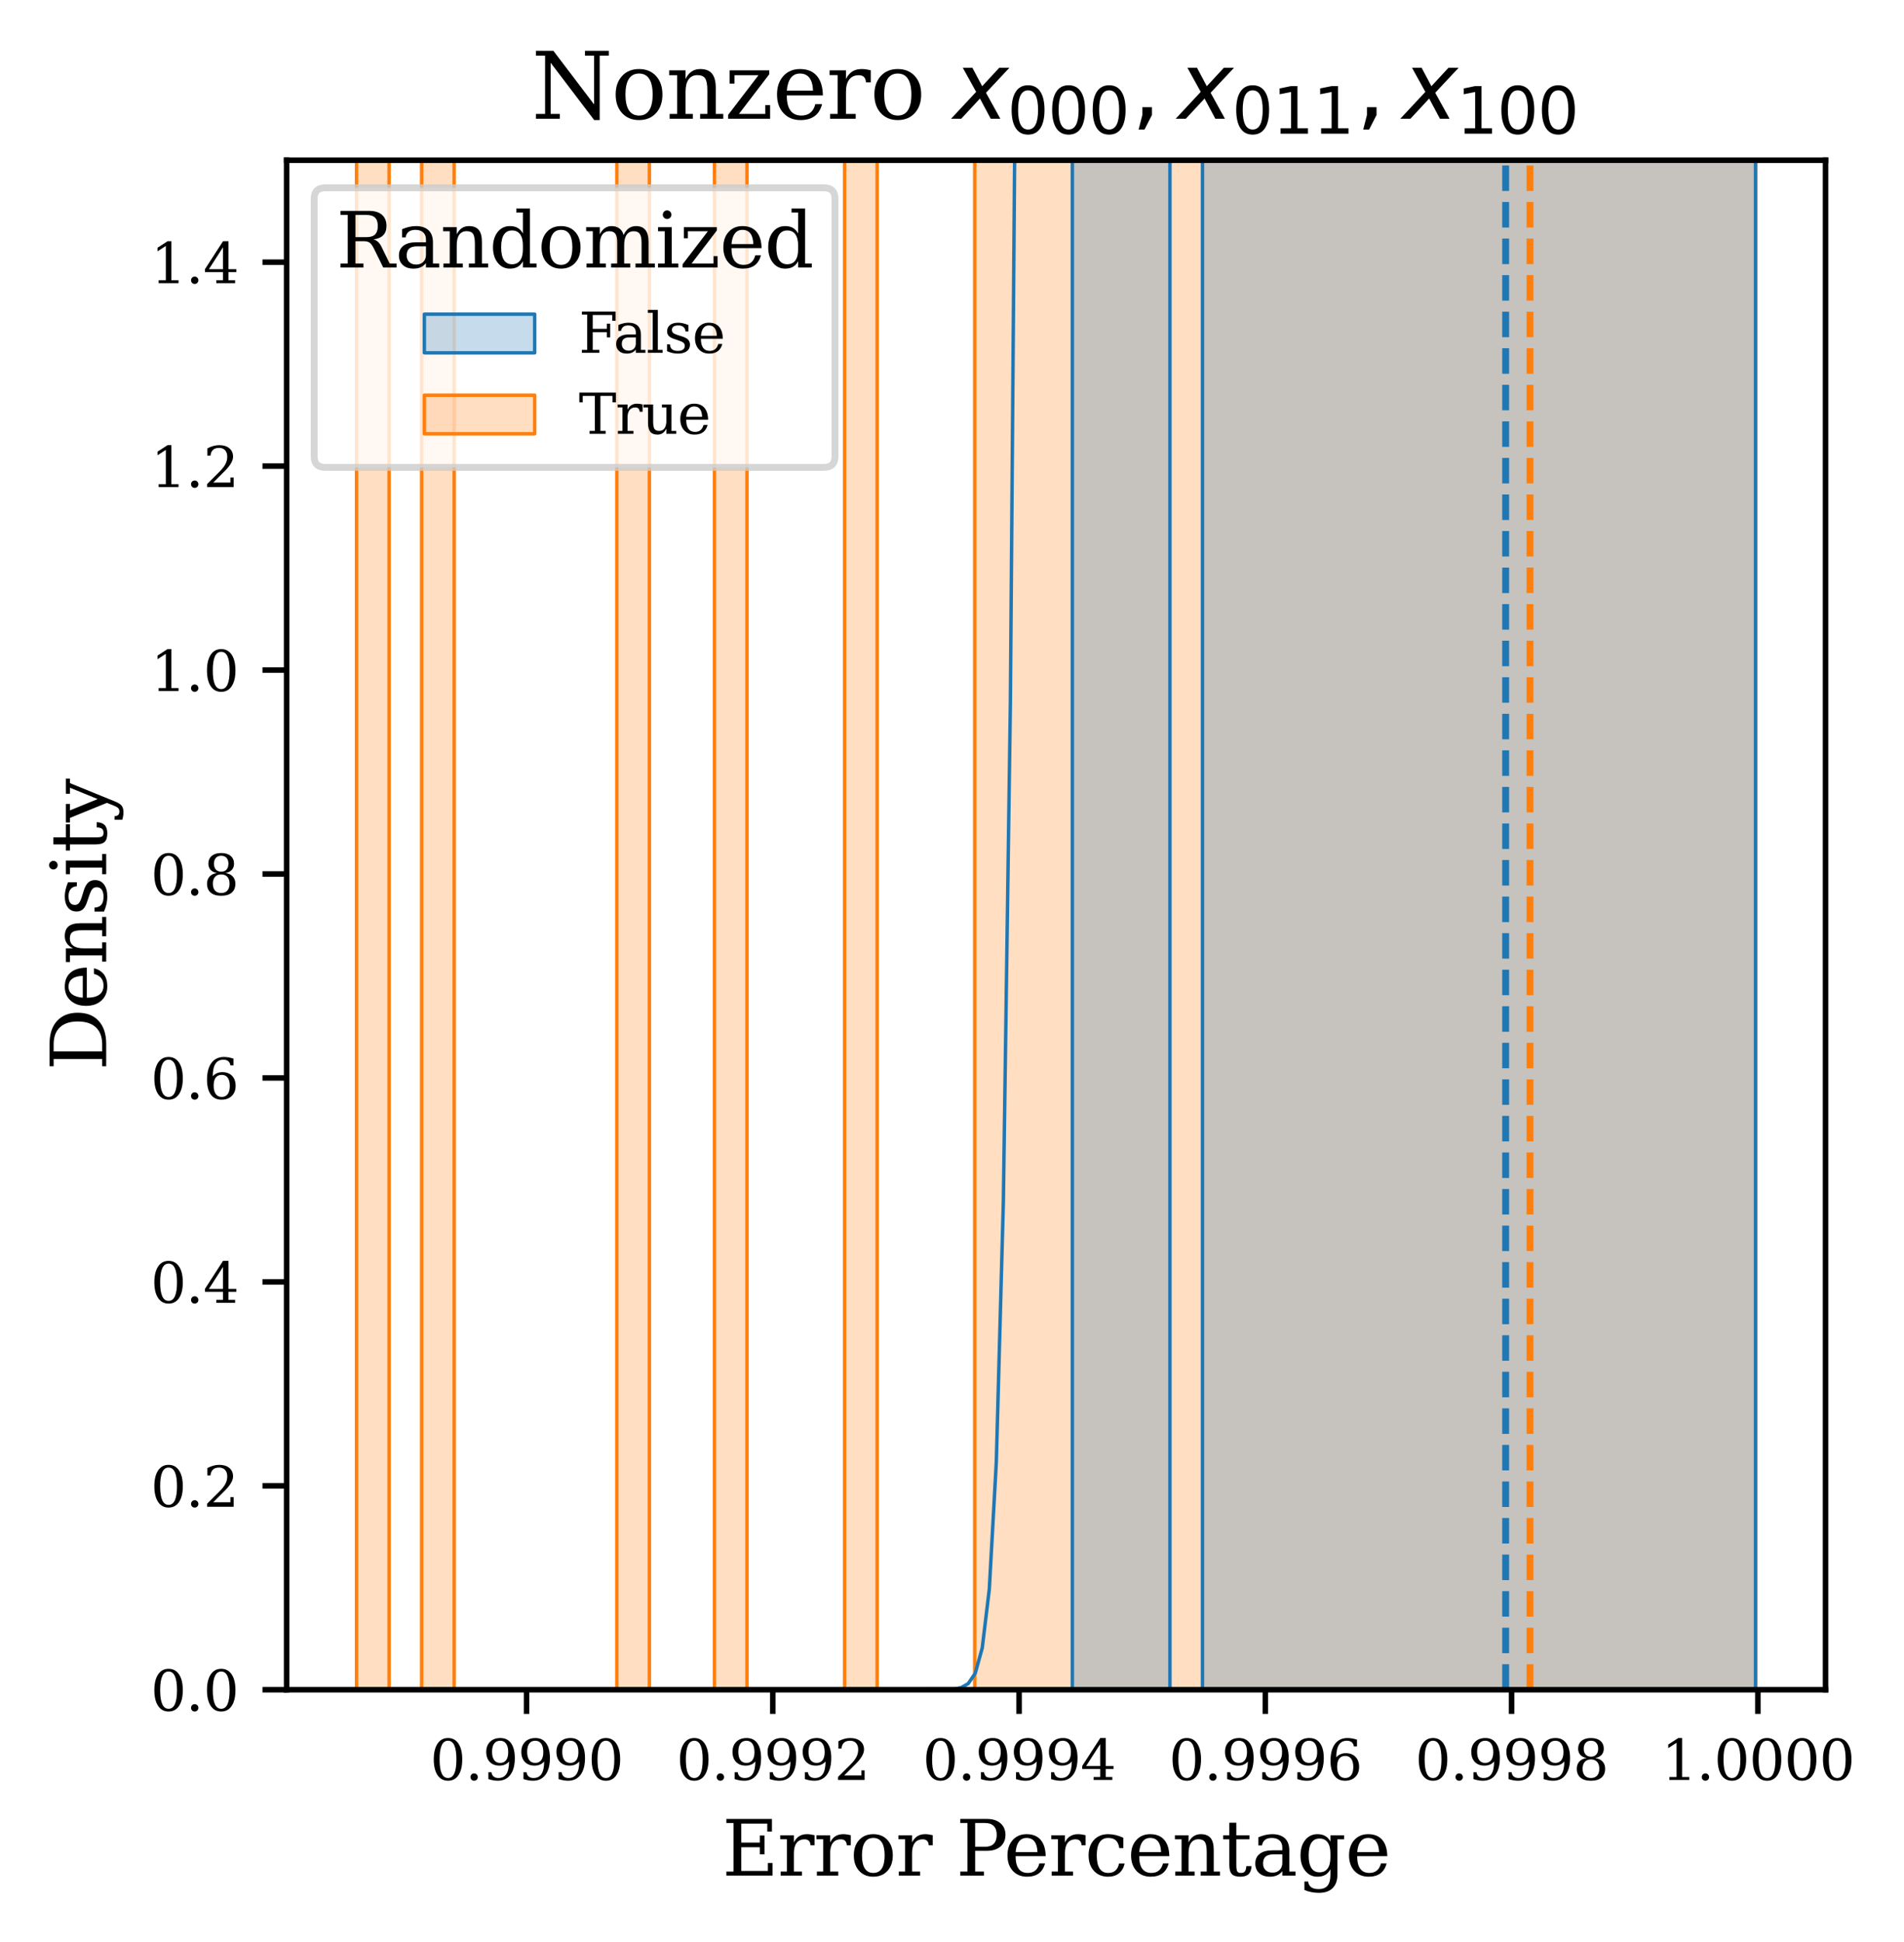 <?xml version="1.0" encoding="utf-8" standalone="no"?>
<!DOCTYPE svg PUBLIC "-//W3C//DTD SVG 1.1//EN"
  "http://www.w3.org/Graphics/SVG/1.1/DTD/svg11.dtd">
<svg xmlns:xlink="http://www.w3.org/1999/xlink" width="276.149pt" height="281.578pt" viewBox="0 0 276.149 281.578" xmlns="http://www.w3.org/2000/svg" version="1.1">
 <defs>
  <style type="text/css">*{stroke-linejoin: round; stroke-linecap: butt}</style>
 </defs>
 <g id="figure_1">
  <g id="patch_1">
   <path d="M 0 281.578 
L 276.149 281.578 
L 276.149 0 
L 0 0 
z
" style="fill: #ffffff"/>
  </g>
  <g id="axes_1">
   <g id="patch_2">
    <path d="M 41.568 244.99 
L 264.768 244.99 
L 264.768 23.23 
L 41.568 23.23 
z
" style="fill: #ffffff"/>
   </g>
   <g id="PolyCollection_1">
    <path d="M 51.714 -10682.762 
L 51.714 244.99 
L 56.433 244.99 
L 56.433 244.99 
L 61.152 244.99 
L 61.152 244.99 
L 65.87 244.99 
L 65.87 244.99 
L 70.589 244.99 
L 70.589 244.99 
L 75.308 244.99 
L 75.308 244.99 
L 80.027 244.99 
L 80.027 244.99 
L 84.746 244.99 
L 84.746 244.99 
L 89.464 244.99 
L 89.464 244.99 
L 94.183 244.99 
L 94.183 244.99 
L 98.902 244.99 
L 98.902 244.99 
L 103.621 244.99 
L 103.621 244.99 
L 108.34 244.99 
L 108.34 244.99 
L 113.059 244.99 
L 113.059 244.99 
L 117.777 244.99 
L 117.777 244.99 
L 122.496 244.99 
L 122.496 244.99 
L 127.215 244.99 
L 127.215 244.99 
L 131.934 244.99 
L 131.934 244.99 
L 136.653 244.99 
L 136.653 244.99 
L 141.371 244.99 
L 141.371 244.99 
L 146.09 244.99 
L 146.09 244.99 
L 150.809 244.99 
L 150.809 244.99 
L 155.528 244.99 
L 155.528 244.99 
L 160.247 244.99 
L 160.247 244.99 
L 164.965 244.99 
L 164.965 244.99 
L 169.684 244.99 
L 169.684 244.99 
L 174.403 244.99 
L 174.403 244.99 
L 179.122 244.99 
L 179.122 244.99 
L 183.841 244.99 
L 183.841 244.99 
L 188.56 244.99 
L 188.56 244.99 
L 193.278 244.99 
L 193.278 244.99 
L 197.997 244.99 
L 197.997 244.99 
L 202.716 244.99 
L 202.716 244.99 
L 207.435 244.99 
L 207.435 244.99 
L 212.154 244.99 
L 212.154 244.99 
L 216.872 244.99 
L 216.872 244.99 
L 221.591 244.99 
L 221.591 244.99 
L 226.31 244.99 
L 226.31 244.99 
L 231.029 244.99 
L 231.029 244.99 
L 235.748 244.99 
L 235.748 244.99 
L 240.467 244.99 
L 240.467 244.99 
L 245.185 244.99 
L 245.185 244.99 
L 249.904 244.99 
L 249.904 244.99 
L 254.623 244.99 
L 254.623 244.99 
L 254.623 -360370.835 
L 254.623 -360370.835 
L 254.623 -360370.835 
L 249.904 -360370.835 
L 249.904 -458720.605 
L 245.185 -458720.605 
L 245.185 -644492.394 
L 240.467 -644492.394 
L 240.467 -589853.632 
L 235.748 -589853.632 
L 235.748 -404081.844 
L 231.029 -404081.844 
L 231.029 -393154.092 
L 226.31 -393154.092 
L 226.31 -502431.614 
L 221.591 -502431.614 
L 221.591 -338515.33 
L 216.872 -338515.33 
L 216.872 -393154.092 
L 212.154 -393154.092 
L 212.154 -283876.569 
L 207.435 -283876.569 
L 207.435 -185526.799 
L 202.716 -185526.799 
L 202.716 -163671.294 
L 197.997 -163671.294 
L 197.997 -196454.551 
L 193.278 -196454.551 
L 193.278 -185526.799 
L 188.56 -185526.799 
L 188.56 -119960.285 
L 183.841 -119960.285 
L 183.841 -43466.019 
L 179.122 -43466.019 
L 179.122 -65321.524 
L 174.403 -65321.524 
L 174.403 -65321.524 
L 169.684 -65321.524 
L 169.684 -43466.019 
L 164.965 -43466.019 
L 164.965 -32538.267 
L 160.247 -32538.267 
L 160.247 -10682.762 
L 155.528 -10682.762 
L 155.528 -10682.762 
L 150.809 -10682.762 
L 150.809 -21610.515 
L 146.09 -21610.515 
L 146.09 -21610.515 
L 141.371 -21610.515 
L 141.371 244.99 
L 136.653 244.99 
L 136.653 244.99 
L 131.934 244.99 
L 131.934 244.99 
L 127.215 244.99 
L 127.215 -10682.762 
L 122.496 -10682.762 
L 122.496 244.99 
L 117.777 244.99 
L 117.777 244.99 
L 113.059 244.99 
L 113.059 244.99 
L 108.34 244.99 
L 108.34 -10682.762 
L 103.621 -10682.762 
L 103.621 244.99 
L 98.902 244.99 
L 98.902 244.99 
L 94.183 244.99 
L 94.183 -10682.762 
L 89.464 -10682.762 
L 89.464 244.99 
L 84.746 244.99 
L 84.746 244.99 
L 80.027 244.99 
L 80.027 244.99 
L 75.308 244.99 
L 75.308 244.99 
L 70.589 244.99 
L 70.589 244.99 
L 65.87 244.99 
L 65.87 -10682.762 
L 61.152 -10682.762 
L 61.152 244.99 
L 56.433 244.99 
L 56.433 -10682.762 
L 51.714 -10682.762 
z
" clip-path="url(#p6fecbccd32)" style="fill: #ff7f0e; fill-opacity: 0.25; stroke: #ff7f0e; stroke-width: 0.5"/>
   </g>
   <g id="PolyCollection_2">
    <path d="M 51.714 244.99 
L 51.714 244.99 
L 56.433 244.99 
L 56.433 244.99 
L 61.152 244.99 
L 61.152 244.99 
L 65.87 244.99 
L 65.87 244.99 
L 70.589 244.99 
L 70.589 244.99 
L 75.308 244.99 
L 75.308 244.99 
L 80.027 244.99 
L 80.027 244.99 
L 84.746 244.99 
L 84.746 244.99 
L 89.464 244.99 
L 89.464 244.99 
L 94.183 244.99 
L 94.183 244.99 
L 98.902 244.99 
L 98.902 244.99 
L 103.621 244.99 
L 103.621 244.99 
L 108.34 244.99 
L 108.34 244.99 
L 113.059 244.99 
L 113.059 244.99 
L 117.777 244.99 
L 117.777 244.99 
L 122.496 244.99 
L 122.496 244.99 
L 127.215 244.99 
L 127.215 244.99 
L 131.934 244.99 
L 131.934 244.99 
L 136.653 244.99 
L 136.653 244.99 
L 141.371 244.99 
L 141.371 244.99 
L 146.09 244.99 
L 146.09 244.99 
L 150.809 244.99 
L 150.809 244.99 
L 155.528 244.99 
L 155.528 244.99 
L 160.247 244.99 
L 160.247 244.99 
L 164.965 244.99 
L 164.965 244.99 
L 169.684 244.99 
L 169.684 244.99 
L 174.403 244.99 
L 174.403 244.99 
L 179.122 244.99 
L 179.122 244.99 
L 183.841 244.99 
L 183.841 244.99 
L 188.56 244.99 
L 188.56 244.99 
L 193.278 244.99 
L 193.278 244.99 
L 197.997 244.99 
L 197.997 244.99 
L 202.716 244.99 
L 202.716 244.99 
L 207.435 244.99 
L 207.435 244.99 
L 212.154 244.99 
L 212.154 244.99 
L 216.872 244.99 
L 216.872 244.99 
L 221.591 244.99 
L 221.591 244.99 
L 226.31 244.99 
L 226.31 244.99 
L 231.029 244.99 
L 231.029 244.99 
L 235.748 244.99 
L 235.748 244.99 
L 240.467 244.99 
L 240.467 244.99 
L 245.185 244.99 
L 245.185 244.99 
L 249.904 244.99 
L 249.904 244.99 
L 254.623 244.99 
L 254.623 244.99 
L 254.623 -10682.762 
L 254.623 -10682.762 
L 254.623 -10682.762 
L 249.904 -10682.762 
L 249.904 -32538.267 
L 245.185 -32538.267 
L 245.185 -141815.789 
L 240.467 -141815.789 
L 240.467 -305732.073 
L 235.748 -305732.073 
L 235.748 -578925.88 
L 231.029 -578925.88 
L 231.029 -688203.403 
L 226.31 -688203.403 
L 226.31 -841191.934 
L 221.591 -841191.934 
L 221.591 -710058.907 
L 216.872 -710058.907 
L 216.872 -622636.889 
L 212.154 -622636.889 
L 212.154 -567998.128 
L 207.435 -567998.128 
L 207.435 -338515.33 
L 202.716 -338515.33 
L 202.716 -272948.817 
L 197.997 -272948.817 
L 197.997 -152743.542 
L 193.278 -152743.542 
L 193.278 -76249.276 
L 188.56 -76249.276 
L 188.56 -87177.028 
L 183.841 -87177.028 
L 183.841 -87177.028 
L 179.122 -87177.028 
L 179.122 -43466.019 
L 174.403 -43466.019 
L 174.403 244.99 
L 169.684 244.99 
L 169.684 -10682.762 
L 164.965 -10682.762 
L 164.965 -10682.762 
L 160.247 -10682.762 
L 160.247 -10682.762 
L 155.528 -10682.762 
L 155.528 244.99 
L 150.809 244.99 
L 150.809 244.99 
L 146.09 244.99 
L 146.09 244.99 
L 141.371 244.99 
L 141.371 244.99 
L 136.653 244.99 
L 136.653 244.99 
L 131.934 244.99 
L 131.934 244.99 
L 127.215 244.99 
L 127.215 244.99 
L 122.496 244.99 
L 122.496 244.99 
L 117.777 244.99 
L 117.777 244.99 
L 113.059 244.99 
L 113.059 244.99 
L 108.34 244.99 
L 108.34 244.99 
L 103.621 244.99 
L 103.621 244.99 
L 98.902 244.99 
L 98.902 244.99 
L 94.183 244.99 
L 94.183 244.99 
L 89.464 244.99 
L 89.464 244.99 
L 84.746 244.99 
L 84.746 244.99 
L 80.027 244.99 
L 80.027 244.99 
L 75.308 244.99 
L 75.308 244.99 
L 70.589 244.99 
L 70.589 244.99 
L 65.87 244.99 
L 65.87 244.99 
L 61.152 244.99 
L 61.152 244.99 
L 56.433 244.99 
L 56.433 244.99 
L 51.714 244.99 
z
" clip-path="url(#p6fecbccd32)" style="fill: #1f77b4; fill-opacity: 0.25; stroke: #1f77b4; stroke-width: 0.5"/>
   </g>
   <g id="matplotlib.axis_1">
    <g id="xtick_1">
     <g id="line2d_1">
      <defs>
       <path id="m050815c179" d="M 0 0 
L 0 3.5 
" style="stroke: #000000; stroke-width: 0.8"/>
      </defs>
      <g>
       <use xlink:href="#m050815c179" x="76.369" y="244.99" style="stroke: #000000; stroke-width: 0.8"/>
      </g>
     </g>
     <g id="text_1">
      <!-- 0.9990 -->
      <g transform="translate(62.373 258.069) scale(0.08 -0.08)">
       <defs>
        <path id="DejaVuSerif-30" d="M 2034 219 
Q 2513 219 2750 744 
Q 2988 1269 2988 2328 
Q 2988 3391 2750 3916 
Q 2513 4441 2034 4441 
Q 1556 4441 1318 3916 
Q 1081 3391 1081 2328 
Q 1081 1269 1318 744 
Q 1556 219 2034 219 
z
M 2034 -91 
Q 1275 -91 848 546 
Q 422 1184 422 2328 
Q 422 3475 848 4112 
Q 1275 4750 2034 4750 
Q 2797 4750 3222 4112 
Q 3647 3475 3647 2328 
Q 3647 1184 3222 546 
Q 2797 -91 2034 -91 
z
" transform="scale(0.016)"/>
        <path id="DejaVuSerif-2e" d="M 603 325 
Q 603 500 722 622 
Q 841 744 1019 744 
Q 1191 744 1312 622 
Q 1434 500 1434 325 
Q 1434 153 1312 31 
Q 1191 -91 1019 -91 
Q 841 -91 722 29 
Q 603 150 603 325 
z
" transform="scale(0.016)"/>
        <path id="DejaVuSerif-39" d="M 2994 2091 
Q 2784 1856 2512 1740 
Q 2241 1625 1900 1625 
Q 1206 1625 804 2044 
Q 403 2463 403 3188 
Q 403 3897 839 4323 
Q 1275 4750 2003 4750 
Q 2794 4750 3217 4161 
Q 3641 3572 3641 2478 
Q 3641 1253 3137 581 
Q 2634 -91 1722 -91 
Q 1475 -91 1203 -44 
Q 931 3 647 97 
L 647 872 
L 997 872 
Q 1038 556 1241 387 
Q 1444 219 1784 219 
Q 2391 219 2687 676 
Q 2984 1134 2994 2091 
z
M 1978 4441 
Q 1534 4441 1298 4117 
Q 1063 3794 1063 3188 
Q 1063 2581 1298 2256 
Q 1534 1931 1978 1931 
Q 2422 1931 2658 2245 
Q 2894 2559 2894 3150 
Q 2894 3772 2656 4106 
Q 2419 4441 1978 4441 
z
" transform="scale(0.016)"/>
       </defs>
       <use xlink:href="#DejaVuSerif-30"/>
       <use xlink:href="#DejaVuSerif-2e" x="63.623"/>
       <use xlink:href="#DejaVuSerif-39" x="95.41"/>
       <use xlink:href="#DejaVuSerif-39" x="159.033"/>
       <use xlink:href="#DejaVuSerif-39" x="222.656"/>
       <use xlink:href="#DejaVuSerif-30" x="286.279"/>
      </g>
     </g>
    </g>
    <g id="xtick_2">
     <g id="line2d_2">
      <g>
       <use xlink:href="#m050815c179" x="112.086" y="244.99" style="stroke: #000000; stroke-width: 0.8"/>
      </g>
     </g>
     <g id="text_2">
      <!-- 0.9992 -->
      <g transform="translate(98.09 258.069) scale(0.08 -0.08)">
       <defs>
        <path id="DejaVuSerif-32" d="M 819 3553 
L 469 3553 
L 469 4384 
Q 803 4563 1142 4656 
Q 1481 4750 1806 4750 
Q 2534 4750 2956 4397 
Q 3378 4044 3378 3438 
Q 3378 2753 2422 1800 
Q 2347 1728 2309 1691 
L 1131 513 
L 3078 513 
L 3078 1088 
L 3444 1088 
L 3444 0 
L 434 0 
L 434 341 
L 1850 1753 
Q 2319 2222 2519 2614 
Q 2719 3006 2719 3438 
Q 2719 3909 2473 4175 
Q 2228 4441 1797 4441 
Q 1350 4441 1106 4219 
Q 863 3997 819 3553 
z
" transform="scale(0.016)"/>
       </defs>
       <use xlink:href="#DejaVuSerif-30"/>
       <use xlink:href="#DejaVuSerif-2e" x="63.623"/>
       <use xlink:href="#DejaVuSerif-39" x="95.41"/>
       <use xlink:href="#DejaVuSerif-39" x="159.033"/>
       <use xlink:href="#DejaVuSerif-39" x="222.656"/>
       <use xlink:href="#DejaVuSerif-32" x="286.279"/>
      </g>
     </g>
    </g>
    <g id="xtick_3">
     <g id="line2d_3">
      <g>
       <use xlink:href="#m050815c179" x="147.803" y="244.99" style="stroke: #000000; stroke-width: 0.8"/>
      </g>
     </g>
     <g id="text_3">
      <!-- 0.9994 -->
      <g transform="translate(133.806 258.069) scale(0.08 -0.08)">
       <defs>
        <path id="DejaVuSerif-34" d="M 2234 1581 
L 2234 4063 
L 641 1581 
L 2234 1581 
z
M 3609 0 
L 1484 0 
L 1484 331 
L 2234 331 
L 2234 1247 
L 197 1247 
L 197 1588 
L 2241 4750 
L 2859 4750 
L 2859 1581 
L 3750 1581 
L 3750 1247 
L 2859 1247 
L 2859 331 
L 3609 331 
L 3609 0 
z
" transform="scale(0.016)"/>
       </defs>
       <use xlink:href="#DejaVuSerif-30"/>
       <use xlink:href="#DejaVuSerif-2e" x="63.623"/>
       <use xlink:href="#DejaVuSerif-39" x="95.41"/>
       <use xlink:href="#DejaVuSerif-39" x="159.033"/>
       <use xlink:href="#DejaVuSerif-39" x="222.656"/>
       <use xlink:href="#DejaVuSerif-34" x="286.279"/>
      </g>
     </g>
    </g>
    <g id="xtick_4">
     <g id="line2d_4">
      <g>
       <use xlink:href="#m050815c179" x="183.519" y="244.99" style="stroke: #000000; stroke-width: 0.8"/>
      </g>
     </g>
     <g id="text_4">
      <!-- 0.9996 -->
      <g transform="translate(169.523 258.069) scale(0.08 -0.08)">
       <defs>
        <path id="DejaVuSerif-36" d="M 2094 219 
Q 2534 219 2771 542 
Q 3009 866 3009 1472 
Q 3009 2078 2771 2401 
Q 2534 2725 2094 2725 
Q 1647 2725 1412 2412 
Q 1178 2100 1178 1509 
Q 1178 888 1415 553 
Q 1653 219 2094 219 
z
M 1075 2569 
Q 1288 2803 1556 2918 
Q 1825 3034 2163 3034 
Q 2859 3034 3264 2615 
Q 3669 2197 3669 1472 
Q 3669 763 3233 336 
Q 2797 -91 2069 -91 
Q 1278 -91 853 498 
Q 428 1088 428 2181 
Q 428 3406 931 4078 
Q 1434 4750 2350 4750 
Q 2597 4750 2869 4703 
Q 3141 4656 3425 4563 
L 3425 3794 
L 3072 3794 
Q 3034 4109 2831 4275 
Q 2628 4441 2284 4441 
Q 1678 4441 1381 3981 
Q 1084 3522 1075 2569 
z
" transform="scale(0.016)"/>
       </defs>
       <use xlink:href="#DejaVuSerif-30"/>
       <use xlink:href="#DejaVuSerif-2e" x="63.623"/>
       <use xlink:href="#DejaVuSerif-39" x="95.41"/>
       <use xlink:href="#DejaVuSerif-39" x="159.033"/>
       <use xlink:href="#DejaVuSerif-39" x="222.656"/>
       <use xlink:href="#DejaVuSerif-36" x="286.279"/>
      </g>
     </g>
    </g>
    <g id="xtick_5">
     <g id="line2d_5">
      <g>
       <use xlink:href="#m050815c179" x="219.236" y="244.99" style="stroke: #000000; stroke-width: 0.8"/>
      </g>
     </g>
     <g id="text_5">
      <!-- 0.9998 -->
      <g transform="translate(205.24 258.069) scale(0.08 -0.08)">
       <defs>
        <path id="DejaVuSerif-38" d="M 2981 1275 
Q 2981 1775 2732 2051 
Q 2484 2328 2034 2328 
Q 1584 2328 1336 2051 
Q 1088 1775 1088 1275 
Q 1088 772 1336 495 
Q 1584 219 2034 219 
Q 2484 219 2732 495 
Q 2981 772 2981 1275 
z
M 2853 3541 
Q 2853 3966 2637 4203 
Q 2422 4441 2034 4441 
Q 1650 4441 1433 4203 
Q 1216 3966 1216 3541 
Q 1216 3113 1433 2875 
Q 1650 2638 2034 2638 
Q 2422 2638 2637 2875 
Q 2853 3113 2853 3541 
z
M 2516 2484 
Q 3047 2413 3344 2092 
Q 3641 1772 3641 1275 
Q 3641 619 3225 264 
Q 2809 -91 2034 -91 
Q 1263 -91 845 264 
Q 428 619 428 1275 
Q 428 1772 725 2092 
Q 1022 2413 1556 2484 
Q 1084 2569 832 2842 
Q 581 3116 581 3541 
Q 581 4103 968 4426 
Q 1356 4750 2034 4750 
Q 2713 4750 3100 4426 
Q 3488 4103 3488 3541 
Q 3488 3116 3236 2842 
Q 2984 2569 2516 2484 
z
" transform="scale(0.016)"/>
       </defs>
       <use xlink:href="#DejaVuSerif-30"/>
       <use xlink:href="#DejaVuSerif-2e" x="63.623"/>
       <use xlink:href="#DejaVuSerif-39" x="95.41"/>
       <use xlink:href="#DejaVuSerif-39" x="159.033"/>
       <use xlink:href="#DejaVuSerif-39" x="222.656"/>
       <use xlink:href="#DejaVuSerif-38" x="286.279"/>
      </g>
     </g>
    </g>
    <g id="xtick_6">
     <g id="line2d_6">
      <g>
       <use xlink:href="#m050815c179" x="254.953" y="244.99" style="stroke: #000000; stroke-width: 0.8"/>
      </g>
     </g>
     <g id="text_6">
      <!-- 1.0000 -->
      <g transform="translate(240.957 258.069) scale(0.08 -0.08)">
       <defs>
        <path id="DejaVuSerif-31" d="M 909 0 
L 909 331 
L 1722 331 
L 1722 4213 
L 781 3603 
L 781 4013 
L 1919 4750 
L 2350 4750 
L 2350 331 
L 3163 331 
L 3163 0 
L 909 0 
z
" transform="scale(0.016)"/>
       </defs>
       <use xlink:href="#DejaVuSerif-31"/>
       <use xlink:href="#DejaVuSerif-2e" x="63.623"/>
       <use xlink:href="#DejaVuSerif-30" x="95.41"/>
       <use xlink:href="#DejaVuSerif-30" x="159.033"/>
       <use xlink:href="#DejaVuSerif-30" x="222.656"/>
       <use xlink:href="#DejaVuSerif-30" x="286.279"/>
      </g>
     </g>
    </g>
    <g id="text_7">
     <!-- Error Percentage -->
     <g transform="translate(104.727 271.934) scale(0.11 -0.11)">
      <defs>
       <path id="DejaVuSerif-45" d="M 353 0 
L 353 331 
L 947 331 
L 947 4331 
L 353 4331 
L 353 4666 
L 4109 4666 
L 4109 3628 
L 3725 3628 
L 3725 4281 
L 1581 4281 
L 1581 2719 
L 3109 2719 
L 3109 3303 
L 3494 3303 
L 3494 1753 
L 3109 1753 
L 3109 2338 
L 1581 2338 
L 1581 384 
L 3775 384 
L 3775 1038 
L 4159 1038 
L 4159 0 
L 353 0 
z
" transform="scale(0.016)"/>
       <path id="DejaVuSerif-72" d="M 3059 3328 
L 3059 2497 
L 2728 2497 
Q 2713 2744 2591 2866 
Q 2469 2988 2234 2988 
Q 1809 2988 1582 2694 
Q 1356 2400 1356 1850 
L 1356 331 
L 2022 331 
L 2022 0 
L 263 0 
L 263 331 
L 781 331 
L 781 2994 
L 231 2994 
L 231 3322 
L 1356 3322 
L 1356 2731 
Q 1525 3078 1790 3245 
Q 2056 3413 2438 3413 
Q 2578 3413 2733 3391 
Q 2888 3369 3059 3328 
z
" transform="scale(0.016)"/>
       <path id="DejaVuSerif-6f" d="M 1925 219 
Q 2388 219 2623 584 
Q 2859 950 2859 1663 
Q 2859 2375 2623 2739 
Q 2388 3103 1925 3103 
Q 1463 3103 1227 2739 
Q 991 2375 991 1663 
Q 991 950 1228 584 
Q 1466 219 1925 219 
z
M 1925 -91 
Q 1200 -91 759 389 
Q 319 869 319 1663 
Q 319 2456 758 2934 
Q 1197 3413 1925 3413 
Q 2653 3413 3092 2934 
Q 3531 2456 3531 1663 
Q 3531 869 3092 389 
Q 2653 -91 1925 -91 
z
" transform="scale(0.016)"/>
       <path id="DejaVuSerif-20" transform="scale(0.016)"/>
       <path id="DejaVuSerif-50" d="M 1581 2375 
L 2406 2375 
Q 2872 2375 3115 2626 
Q 3359 2878 3359 3353 
Q 3359 3831 3115 4081 
Q 2872 4331 2406 4331 
L 1581 4331 
L 1581 2375 
z
M 353 0 
L 353 331 
L 947 331 
L 947 4331 
L 353 4331 
L 353 4666 
L 2559 4666 
Q 3259 4666 3668 4311 
Q 4078 3956 4078 3353 
Q 4078 2753 3668 2397 
Q 3259 2041 2559 2041 
L 1581 2041 
L 1581 331 
L 2303 331 
L 2303 0 
L 353 0 
z
" transform="scale(0.016)"/>
       <path id="DejaVuSerif-65" d="M 3469 1600 
L 991 1600 
L 991 1575 
Q 991 903 1244 561 
Q 1497 219 1991 219 
Q 2369 219 2611 417 
Q 2853 616 2950 1006 
L 3413 1006 
Q 3275 459 2904 184 
Q 2534 -91 1931 -91 
Q 1203 -91 761 389 
Q 319 869 319 1663 
Q 319 2450 753 2931 
Q 1188 3413 1894 3413 
Q 2647 3413 3050 2948 
Q 3453 2484 3469 1600 
z
M 2791 1931 
Q 2772 2513 2545 2808 
Q 2319 3103 1894 3103 
Q 1497 3103 1269 2806 
Q 1041 2509 991 1931 
L 2791 1931 
z
" transform="scale(0.016)"/>
       <path id="DejaVuSerif-63" d="M 3291 997 
Q 3169 466 2822 187 
Q 2475 -91 1925 -91 
Q 1200 -91 759 389 
Q 319 869 319 1663 
Q 319 2459 759 2936 
Q 1200 3413 1925 3413 
Q 2241 3413 2553 3339 
Q 2866 3266 3181 3116 
L 3181 2266 
L 2847 2266 
Q 2781 2703 2561 2903 
Q 2341 3103 1931 3103 
Q 1466 3103 1228 2742 
Q 991 2381 991 1663 
Q 991 944 1227 581 
Q 1463 219 1931 219 
Q 2303 219 2525 412 
Q 2747 606 2828 997 
L 3291 997 
z
" transform="scale(0.016)"/>
       <path id="DejaVuSerif-6e" d="M 263 0 
L 263 331 
L 781 331 
L 781 2988 
L 231 2988 
L 231 3322 
L 1356 3322 
L 1356 2731 
Q 1516 3069 1770 3241 
Q 2025 3413 2363 3413 
Q 2913 3413 3172 3097 
Q 3431 2781 3431 2113 
L 3431 331 
L 3944 331 
L 3944 0 
L 2356 0 
L 2356 331 
L 2853 331 
L 2853 1931 
Q 2853 2541 2703 2767 
Q 2553 2994 2175 2994 
Q 1775 2994 1565 2701 
Q 1356 2409 1356 1850 
L 1356 331 
L 1856 331 
L 1856 0 
L 263 0 
z
" transform="scale(0.016)"/>
       <path id="DejaVuSerif-74" d="M 691 2988 
L 184 2988 
L 184 3322 
L 691 3322 
L 691 4353 
L 1269 4353 
L 1269 3322 
L 2350 3322 
L 2350 2988 
L 1269 2988 
L 1269 878 
Q 1269 456 1350 337 
Q 1431 219 1650 219 
Q 1875 219 1978 351 
Q 2081 484 2088 781 
L 2522 781 
Q 2497 328 2275 118 
Q 2053 -91 1600 -91 
Q 1103 -91 897 129 
Q 691 350 691 878 
L 691 2988 
z
" transform="scale(0.016)"/>
       <path id="DejaVuSerif-61" d="M 2547 1044 
L 2547 1747 
L 1806 1747 
Q 1378 1747 1168 1562 
Q 959 1378 959 997 
Q 959 650 1171 447 
Q 1384 244 1747 244 
Q 2106 244 2326 466 
Q 2547 688 2547 1044 
z
M 3122 2075 
L 3122 331 
L 3634 331 
L 3634 0 
L 2547 0 
L 2547 359 
Q 2356 128 2106 18 
Q 1856 -91 1522 -91 
Q 969 -91 644 203 
Q 319 497 319 997 
Q 319 1513 691 1797 
Q 1063 2081 1741 2081 
L 2547 2081 
L 2547 2309 
Q 2547 2688 2317 2895 
Q 2088 3103 1672 3103 
Q 1328 3103 1125 2947 
Q 922 2791 872 2484 
L 575 2484 
L 575 3156 
Q 875 3284 1158 3348 
Q 1441 3413 1709 3413 
Q 2400 3413 2761 3070 
Q 3122 2728 3122 2075 
z
" transform="scale(0.016)"/>
       <path id="DejaVuSerif-67" d="M 3359 2988 
L 3359 72 
Q 3359 -644 2965 -1033 
Q 2572 -1422 1844 -1422 
Q 1516 -1422 1216 -1362 
Q 916 -1303 641 -1184 
L 641 -488 
L 941 -488 
Q 997 -813 1206 -963 
Q 1416 -1113 1806 -1113 
Q 2313 -1113 2548 -827 
Q 2784 -541 2784 72 
L 2784 519 
Q 2616 206 2355 57 
Q 2094 -91 1709 -91 
Q 1097 -91 708 395 
Q 319 881 319 1663 
Q 319 2444 706 2928 
Q 1094 3413 1709 3413 
Q 2094 3413 2355 3264 
Q 2616 3116 2784 2803 
L 2784 3322 
L 3909 3322 
L 3909 2988 
L 3359 2988 
z
M 2784 1825 
Q 2784 2422 2554 2737 
Q 2325 3053 1888 3053 
Q 1444 3053 1217 2703 
Q 991 2353 991 1663 
Q 991 975 1217 622 
Q 1444 269 1888 269 
Q 2325 269 2554 583 
Q 2784 897 2784 1497 
L 2784 1825 
z
" transform="scale(0.016)"/>
      </defs>
      <use xlink:href="#DejaVuSerif-45"/>
      <use xlink:href="#DejaVuSerif-72" x="72.998"/>
      <use xlink:href="#DejaVuSerif-72" x="120.801"/>
      <use xlink:href="#DejaVuSerif-6f" x="168.604"/>
      <use xlink:href="#DejaVuSerif-72" x="228.809"/>
      <use xlink:href="#DejaVuSerif-20" x="276.611"/>
      <use xlink:href="#DejaVuSerif-50" x="308.398"/>
      <use xlink:href="#DejaVuSerif-65" x="371.184"/>
      <use xlink:href="#DejaVuSerif-72" x="430.363"/>
      <use xlink:href="#DejaVuSerif-63" x="478.166"/>
      <use xlink:href="#DejaVuSerif-65" x="534.172"/>
      <use xlink:href="#DejaVuSerif-6e" x="593.352"/>
      <use xlink:href="#DejaVuSerif-74" x="657.756"/>
      <use xlink:href="#DejaVuSerif-61" x="697.941"/>
      <use xlink:href="#DejaVuSerif-67" x="757.561"/>
      <use xlink:href="#DejaVuSerif-65" x="821.574"/>
     </g>
    </g>
   </g>
   <g id="matplotlib.axis_2">
    <g id="ytick_1">
     <g id="line2d_7">
      <defs>
       <path id="m62a609746f" d="M 0 0 
L -3.5 0 
" style="stroke: #000000; stroke-width: 0.8"/>
      </defs>
      <g>
       <use xlink:href="#m62a609746f" x="41.568" y="244.99" style="stroke: #000000; stroke-width: 0.8"/>
      </g>
     </g>
     <g id="text_8">
      <!-- 0.0 -->
      <g transform="translate(21.846 248.029) scale(0.08 -0.08)">
       <use xlink:href="#DejaVuSerif-30"/>
       <use xlink:href="#DejaVuSerif-2e" x="63.623"/>
       <use xlink:href="#DejaVuSerif-30" x="95.41"/>
      </g>
     </g>
    </g>
    <g id="ytick_2">
     <g id="line2d_8">
      <g>
       <use xlink:href="#m62a609746f" x="41.568" y="215.422" style="stroke: #000000; stroke-width: 0.8"/>
      </g>
     </g>
     <g id="text_9">
      <!-- 0.2 -->
      <g transform="translate(21.846 218.461) scale(0.08 -0.08)">
       <use xlink:href="#DejaVuSerif-30"/>
       <use xlink:href="#DejaVuSerif-2e" x="63.623"/>
       <use xlink:href="#DejaVuSerif-32" x="95.41"/>
      </g>
     </g>
    </g>
    <g id="ytick_3">
     <g id="line2d_9">
      <g>
       <use xlink:href="#m62a609746f" x="41.568" y="185.854" style="stroke: #000000; stroke-width: 0.8"/>
      </g>
     </g>
     <g id="text_10">
      <!-- 0.4 -->
      <g transform="translate(21.846 188.893) scale(0.08 -0.08)">
       <use xlink:href="#DejaVuSerif-30"/>
       <use xlink:href="#DejaVuSerif-2e" x="63.623"/>
       <use xlink:href="#DejaVuSerif-34" x="95.41"/>
      </g>
     </g>
    </g>
    <g id="ytick_4">
     <g id="line2d_10">
      <g>
       <use xlink:href="#m62a609746f" x="41.568" y="156.286" style="stroke: #000000; stroke-width: 0.8"/>
      </g>
     </g>
     <g id="text_11">
      <!-- 0.6 -->
      <g transform="translate(21.846 159.325) scale(0.08 -0.08)">
       <use xlink:href="#DejaVuSerif-30"/>
       <use xlink:href="#DejaVuSerif-2e" x="63.623"/>
       <use xlink:href="#DejaVuSerif-36" x="95.41"/>
      </g>
     </g>
    </g>
    <g id="ytick_5">
     <g id="line2d_11">
      <g>
       <use xlink:href="#m62a609746f" x="41.568" y="126.718" style="stroke: #000000; stroke-width: 0.8"/>
      </g>
     </g>
     <g id="text_12">
      <!-- 0.8 -->
      <g transform="translate(21.846 129.757) scale(0.08 -0.08)">
       <use xlink:href="#DejaVuSerif-30"/>
       <use xlink:href="#DejaVuSerif-2e" x="63.623"/>
       <use xlink:href="#DejaVuSerif-38" x="95.41"/>
      </g>
     </g>
    </g>
    <g id="ytick_6">
     <g id="line2d_12">
      <g>
       <use xlink:href="#m62a609746f" x="41.568" y="97.15" style="stroke: #000000; stroke-width: 0.8"/>
      </g>
     </g>
     <g id="text_13">
      <!-- 1.0 -->
      <g transform="translate(21.846 100.189) scale(0.08 -0.08)">
       <use xlink:href="#DejaVuSerif-31"/>
       <use xlink:href="#DejaVuSerif-2e" x="63.623"/>
       <use xlink:href="#DejaVuSerif-30" x="95.41"/>
      </g>
     </g>
    </g>
    <g id="ytick_7">
     <g id="line2d_13">
      <g>
       <use xlink:href="#m62a609746f" x="41.568" y="67.582" style="stroke: #000000; stroke-width: 0.8"/>
      </g>
     </g>
     <g id="text_14">
      <!-- 1.2 -->
      <g transform="translate(21.846 70.621) scale(0.08 -0.08)">
       <use xlink:href="#DejaVuSerif-31"/>
       <use xlink:href="#DejaVuSerif-2e" x="63.623"/>
       <use xlink:href="#DejaVuSerif-32" x="95.41"/>
      </g>
     </g>
    </g>
    <g id="ytick_8">
     <g id="line2d_14">
      <g>
       <use xlink:href="#m62a609746f" x="41.568" y="38.014" style="stroke: #000000; stroke-width: 0.8"/>
      </g>
     </g>
     <g id="text_15">
      <!-- 1.4 -->
      <g transform="translate(21.846 41.053) scale(0.08 -0.08)">
       <use xlink:href="#DejaVuSerif-31"/>
       <use xlink:href="#DejaVuSerif-2e" x="63.623"/>
       <use xlink:href="#DejaVuSerif-34" x="95.41"/>
      </g>
     </g>
    </g>
    <g id="text_16">
     <!-- Density -->
     <g transform="translate(15.402 155.216) rotate(-90) scale(0.11 -0.11)">
      <defs>
       <path id="DejaVuSerif-44" d="M 1581 331 
L 2163 331 
Q 3072 331 3558 850 
Q 4044 1369 4044 2338 
Q 4044 3306 3559 3818 
Q 3075 4331 2163 4331 
L 1581 4331 
L 1581 331 
z
M 353 0 
L 353 331 
L 947 331 
L 947 4331 
L 353 4331 
L 353 4666 
L 2209 4666 
Q 3416 4666 4089 4050 
Q 4763 3434 4763 2338 
Q 4763 1238 4088 619 
Q 3413 0 2209 0 
L 353 0 
z
" transform="scale(0.016)"/>
       <path id="DejaVuSerif-73" d="M 359 184 
L 359 959 
L 691 959 
Q 703 588 923 403 
Q 1144 219 1575 219 
Q 1963 219 2166 364 
Q 2369 509 2369 788 
Q 2369 1006 2220 1140 
Q 2072 1275 1594 1428 
L 1178 1569 
Q 750 1706 558 1912 
Q 366 2119 366 2438 
Q 366 2894 700 3153 
Q 1034 3413 1625 3413 
Q 1888 3413 2178 3344 
Q 2469 3275 2778 3144 
L 2778 2419 
L 2447 2419 
Q 2434 2741 2221 2922 
Q 2009 3103 1644 3103 
Q 1281 3103 1095 2975 
Q 909 2847 909 2591 
Q 909 2381 1050 2254 
Q 1191 2128 1613 1997 
L 2069 1856 
Q 2541 1709 2748 1489 
Q 2956 1269 2956 922 
Q 2956 450 2595 179 
Q 2234 -91 1600 -91 
Q 1278 -91 972 -22 
Q 666 47 359 184 
z
" transform="scale(0.016)"/>
       <path id="DejaVuSerif-69" d="M 622 4353 
Q 622 4497 726 4603 
Q 831 4709 978 4709 
Q 1122 4709 1226 4603 
Q 1331 4497 1331 4353 
Q 1331 4206 1228 4103 
Q 1125 4000 978 4000 
Q 831 4000 726 4103 
Q 622 4206 622 4353 
z
M 1356 331 
L 1900 331 
L 1900 0 
L 231 0 
L 231 331 
L 781 331 
L 781 2988 
L 231 2988 
L 231 3322 
L 1356 3322 
L 1356 331 
z
" transform="scale(0.016)"/>
       <path id="DejaVuSerif-79" d="M 1381 -609 
L 1600 -56 
L 359 2988 
L -19 2988 
L -19 3322 
L 1509 3322 
L 1509 2988 
L 978 2988 
L 1913 703 
L 2847 2988 
L 2350 2988 
L 2350 3322 
L 3597 3322 
L 3597 2988 
L 3225 2988 
L 1703 -750 
Q 1547 -1138 1356 -1280 
Q 1166 -1422 819 -1422 
Q 672 -1422 517 -1397 
Q 363 -1372 206 -1325 
L 206 -691 
L 500 -691 
Q 519 -903 608 -995 
Q 697 -1088 884 -1088 
Q 1056 -1088 1161 -992 
Q 1266 -897 1381 -609 
z
" transform="scale(0.016)"/>
      </defs>
      <use xlink:href="#DejaVuSerif-44"/>
      <use xlink:href="#DejaVuSerif-65" x="80.176"/>
      <use xlink:href="#DejaVuSerif-6e" x="139.355"/>
      <use xlink:href="#DejaVuSerif-73" x="203.76"/>
      <use xlink:href="#DejaVuSerif-69" x="255.078"/>
      <use xlink:href="#DejaVuSerif-74" x="287.061"/>
      <use xlink:href="#DejaVuSerif-79" x="327.246"/>
     </g>
    </g>
   </g>
   <g id="line2d_15">
    <path d="M 0 0 
" clip-path="url(#p6fecbccd32)" style="fill: none; stroke: #ff7f0e; stroke-width: 0.5; stroke-linecap: square"/>
   </g>
   <g id="line2d_16">
    <path d="M 51.714 244.99 
L 138.384 244.887 
L 139.403 244.679 
L 140.423 244.104 
L 141.443 242.603 
L 142.462 238.923 
L 143.482 230.427 
L 144.501 211.982 
L 145.521 174.321 
L 146.541 102.029 
L 147.346 -1 
L 147.346 -1 
" clip-path="url(#p6fecbccd32)" style="fill: none; stroke: #1f77b4; stroke-width: 0.5; stroke-linecap: square"/>
   </g>
   <g id="line2d_17">
    <path d="M 221.906 244.99 
L 221.906 23.23 
" clip-path="url(#p6fecbccd32)" style="fill: none; stroke-dasharray: 3.7,1.6; stroke-dashoffset: 0; stroke: #ff7f0e"/>
   </g>
   <g id="line2d_18">
    <path d="M 218.375 244.99 
L 218.375 23.23 
" clip-path="url(#p6fecbccd32)" style="fill: none; stroke-dasharray: 3.7,1.6; stroke-dashoffset: 0; stroke: #1f77b4"/>
   </g>
   <g id="patch_3">
    <path d="M 41.568 244.99 
L 41.568 23.23 
" style="fill: none; stroke: #000000; stroke-width: 0.8; stroke-linejoin: miter; stroke-linecap: square"/>
   </g>
   <g id="patch_4">
    <path d="M 264.768 244.99 
L 264.768 23.23 
" style="fill: none; stroke: #000000; stroke-width: 0.8; stroke-linejoin: miter; stroke-linecap: square"/>
   </g>
   <g id="patch_5">
    <path d="M 41.568 244.99 
L 264.768 244.99 
" style="fill: none; stroke: #000000; stroke-width: 0.8; stroke-linejoin: miter; stroke-linecap: square"/>
   </g>
   <g id="patch_6">
    <path d="M 41.568 23.23 
L 264.768 23.23 
" style="fill: none; stroke: #000000; stroke-width: 0.8; stroke-linejoin: miter; stroke-linecap: square"/>
   </g>
   <g id="text_17">
    <!-- Nonzero $x_{000}, x_{011}, x_{100}$ -->
    <g transform="translate(77.07 17.23) scale(0.132 -0.132)">
     <defs>
      <path id="DejaVuSerif-4e" d="M 313 0 
L 313 331 
L 941 331 
L 941 4331 
L 313 4331 
L 313 4666 
L 1509 4666 
L 4306 984 
L 4306 4331 
L 3681 4331 
L 3681 4666 
L 5319 4666 
L 5319 4331 
L 4691 4331 
L 4691 -91 
L 4313 -91 
L 1325 3841 
L 1325 331 
L 1953 331 
L 1953 0 
L 313 0 
z
" transform="scale(0.016)"/>
      <path id="DejaVuSerif-7a" d="M 256 0 
L 256 269 
L 2338 2988 
L 691 2988 
L 691 2413 
L 359 2413 
L 359 3322 
L 3078 3322 
L 3078 3053 
L 997 331 
L 2803 331 
L 2803 934 
L 3138 934 
L 3138 0 
L 256 0 
z
" transform="scale(0.016)"/>
      <path id="DejaVuSans-Oblique-78" d="M 3841 3500 
L 2234 1784 
L 3219 0 
L 2559 0 
L 1819 1388 
L 531 0 
L -166 0 
L 1556 1844 
L 641 3500 
L 1300 3500 
L 1972 2234 
L 3144 3500 
L 3841 3500 
z
" transform="scale(0.016)"/>
      <path id="DejaVuSans-30" d="M 2034 4250 
Q 1547 4250 1301 3770 
Q 1056 3291 1056 2328 
Q 1056 1369 1301 889 
Q 1547 409 2034 409 
Q 2525 409 2770 889 
Q 3016 1369 3016 2328 
Q 3016 3291 2770 3770 
Q 2525 4250 2034 4250 
z
M 2034 4750 
Q 2819 4750 3233 4129 
Q 3647 3509 3647 2328 
Q 3647 1150 3233 529 
Q 2819 -91 2034 -91 
Q 1250 -91 836 529 
Q 422 1150 422 2328 
Q 422 3509 836 4129 
Q 1250 4750 2034 4750 
z
" transform="scale(0.016)"/>
      <path id="DejaVuSans-2c" d="M 750 794 
L 1409 794 
L 1409 256 
L 897 -744 
L 494 -744 
L 750 256 
L 750 794 
z
" transform="scale(0.016)"/>
      <path id="DejaVuSans-31" d="M 794 531 
L 1825 531 
L 1825 4091 
L 703 3866 
L 703 4441 
L 1819 4666 
L 2450 4666 
L 2450 531 
L 3481 531 
L 3481 0 
L 794 0 
L 794 531 
z
" transform="scale(0.016)"/>
     </defs>
     <use xlink:href="#DejaVuSerif-4e" transform="translate(0 0.094)"/>
     <use xlink:href="#DejaVuSerif-6f" transform="translate(87.5 0.094)"/>
     <use xlink:href="#DejaVuSerif-6e" transform="translate(147.705 0.094)"/>
     <use xlink:href="#DejaVuSerif-7a" transform="translate(212.109 0.094)"/>
     <use xlink:href="#DejaVuSerif-65" transform="translate(264.795 0.094)"/>
     <use xlink:href="#DejaVuSerif-72" transform="translate(323.975 0.094)"/>
     <use xlink:href="#DejaVuSerif-6f" transform="translate(371.777 0.094)"/>
     <use xlink:href="#DejaVuSerif-20" transform="translate(431.982 0.094)"/>
     <use xlink:href="#DejaVuSans-Oblique-78" transform="translate(463.77 0.094)"/>
     <use xlink:href="#DejaVuSans-30" transform="translate(522.949 -16.312) scale(0.7)"/>
     <use xlink:href="#DejaVuSans-30" transform="translate(567.485 -16.312) scale(0.7)"/>
     <use xlink:href="#DejaVuSans-30" transform="translate(612.021 -16.312) scale(0.7)"/>
     <use xlink:href="#DejaVuSans-2c" transform="translate(659.292 0.094)"/>
     <use xlink:href="#DejaVuSans-Oblique-78" transform="translate(710.562 0.094)"/>
     <use xlink:href="#DejaVuSans-30" transform="translate(769.741 -16.312) scale(0.7)"/>
     <use xlink:href="#DejaVuSans-31" transform="translate(814.277 -16.312) scale(0.7)"/>
     <use xlink:href="#DejaVuSans-31" transform="translate(858.813 -16.312) scale(0.7)"/>
     <use xlink:href="#DejaVuSans-2c" transform="translate(906.084 0.094)"/>
     <use xlink:href="#DejaVuSans-Oblique-78" transform="translate(957.354 0.094)"/>
     <use xlink:href="#DejaVuSans-31" transform="translate(1016.533 -16.312) scale(0.7)"/>
     <use xlink:href="#DejaVuSans-30" transform="translate(1061.069 -16.312) scale(0.7)"/>
     <use xlink:href="#DejaVuSans-30" transform="translate(1105.605 -16.312) scale(0.7)"/>
    </g>
   </g>
   <g id="legend_1">
    <g id="patch_7">
     <path d="M 47.168 67.761 
L 119.503 67.761 
Q 121.103 67.761 121.103 66.161 
L 121.103 28.83 
Q 121.103 27.23 119.503 27.23 
L 47.168 27.23 
Q 45.568 27.23 45.568 28.83 
L 45.568 66.161 
Q 45.568 67.761 47.168 67.761 
z
" style="fill: #ffffff; opacity: 0.8; stroke: #cccccc; stroke-linejoin: miter"/>
    </g>
    <g id="text_18">
     <!-- Randomized -->
     <g transform="translate(48.768 38.788) scale(0.11 -0.11)">
      <defs>
       <path id="DejaVuSerif-52" d="M 3066 2316 
Q 3284 2256 3442 2114 
Q 3600 1972 3725 1716 
L 4403 331 
L 4972 331 
L 4972 0 
L 3872 0 
L 3144 1484 
Q 2934 1916 2759 2042 
Q 2584 2169 2278 2169 
L 1581 2169 
L 1581 331 
L 2241 331 
L 2241 0 
L 353 0 
L 353 331 
L 947 331 
L 947 4331 
L 353 4331 
L 353 4666 
L 2719 4666 
Q 3400 4666 3770 4341 
Q 4141 4016 4141 3419 
Q 4141 2938 3870 2661 
Q 3600 2384 3066 2316 
z
M 1581 2503 
L 2503 2503 
Q 2975 2503 3200 2726 
Q 3425 2950 3425 3419 
Q 3425 3888 3200 4109 
Q 2975 4331 2503 4331 
L 1581 4331 
L 1581 2503 
z
" transform="scale(0.016)"/>
       <path id="DejaVuSerif-64" d="M 3359 331 
L 3909 331 
L 3909 0 
L 2784 0 
L 2784 519 
Q 2616 206 2355 57 
Q 2094 -91 1709 -91 
Q 1097 -91 708 395 
Q 319 881 319 1663 
Q 319 2444 706 2928 
Q 1094 3413 1709 3413 
Q 2094 3413 2355 3264 
Q 2616 3116 2784 2803 
L 2784 4531 
L 2241 4531 
L 2241 4863 
L 3359 4863 
L 3359 331 
z
M 2784 1497 
L 2784 1825 
Q 2784 2422 2554 2737 
Q 2325 3053 1888 3053 
Q 1444 3053 1217 2703 
Q 991 2353 991 1663 
Q 991 975 1217 622 
Q 1444 269 1888 269 
Q 2325 269 2554 583 
Q 2784 897 2784 1497 
z
" transform="scale(0.016)"/>
       <path id="DejaVuSerif-6d" d="M 3316 2675 
Q 3481 3041 3739 3227 
Q 3997 3413 4341 3413 
Q 4863 3413 5119 3089 
Q 5375 2766 5375 2113 
L 5375 331 
L 5894 331 
L 5894 0 
L 4300 0 
L 4300 331 
L 4800 331 
L 4800 2047 
Q 4800 2556 4650 2772 
Q 4500 2988 4153 2988 
Q 3769 2988 3567 2697 
Q 3366 2406 3366 1850 
L 3366 331 
L 3866 331 
L 3866 0 
L 2291 0 
L 2291 331 
L 2791 331 
L 2791 2069 
Q 2791 2566 2641 2777 
Q 2491 2988 2144 2988 
Q 1759 2988 1557 2697 
Q 1356 2406 1356 1850 
L 1356 331 
L 1856 331 
L 1856 0 
L 263 0 
L 263 331 
L 781 331 
L 781 2994 
L 231 2994 
L 231 3322 
L 1356 3322 
L 1356 2731 
Q 1516 3063 1762 3238 
Q 2009 3413 2322 3413 
Q 2709 3413 2968 3220 
Q 3228 3028 3316 2675 
z
" transform="scale(0.016)"/>
      </defs>
      <use xlink:href="#DejaVuSerif-52"/>
      <use xlink:href="#DejaVuSerif-61" x="77.543"/>
      <use xlink:href="#DejaVuSerif-6e" x="137.162"/>
      <use xlink:href="#DejaVuSerif-64" x="201.566"/>
      <use xlink:href="#DejaVuSerif-6f" x="265.58"/>
      <use xlink:href="#DejaVuSerif-6d" x="325.785"/>
      <use xlink:href="#DejaVuSerif-69" x="420.609"/>
      <use xlink:href="#DejaVuSerif-7a" x="452.592"/>
      <use xlink:href="#DejaVuSerif-65" x="505.277"/>
      <use xlink:href="#DejaVuSerif-64" x="564.457"/>
     </g>
    </g>
    <g id="patch_8">
     <path d="M 61.546 51.155 
L 77.546 51.155 
L 77.546 45.555 
L 61.546 45.555 
z
" style="fill: #1f77b4; fill-opacity: 0.25; stroke: #1f77b4; stroke-width: 0.5; stroke-linejoin: miter"/>
    </g>
    <g id="text_19">
     <!-- False -->
     <g transform="translate(83.946 51.155) scale(0.08 -0.08)">
      <defs>
       <path id="DejaVuSerif-46" d="M 353 0 
L 353 331 
L 947 331 
L 947 4331 
L 353 4331 
L 353 4666 
L 4172 4666 
L 4172 3628 
L 3788 3628 
L 3788 4281 
L 1581 4281 
L 1581 2719 
L 3175 2719 
L 3175 3303 
L 3559 3303 
L 3559 1753 
L 3175 1753 
L 3175 2338 
L 1581 2338 
L 1581 331 
L 2328 331 
L 2328 0 
L 353 0 
z
" transform="scale(0.016)"/>
       <path id="DejaVuSerif-6c" d="M 1313 331 
L 1856 331 
L 1856 0 
L 184 0 
L 184 331 
L 738 331 
L 738 4531 
L 184 4531 
L 184 4863 
L 1313 4863 
L 1313 331 
z
" transform="scale(0.016)"/>
      </defs>
      <use xlink:href="#DejaVuSerif-46"/>
      <use xlink:href="#DejaVuSerif-61" x="62.635"/>
      <use xlink:href="#DejaVuSerif-6c" x="122.254"/>
      <use xlink:href="#DejaVuSerif-73" x="154.236"/>
      <use xlink:href="#DejaVuSerif-65" x="205.555"/>
     </g>
    </g>
    <g id="patch_9">
     <path d="M 61.546 62.897 
L 77.546 62.897 
L 77.546 57.297 
L 61.546 57.297 
z
" style="fill: #ff7f0e; fill-opacity: 0.25; stroke: #ff7f0e; stroke-width: 0.5; stroke-linejoin: miter"/>
    </g>
    <g id="text_20">
     <!-- True -->
     <g transform="translate(83.946 62.897) scale(0.08 -0.08)">
      <defs>
       <path id="DejaVuSerif-54" d="M 1222 0 
L 1222 331 
L 1819 331 
L 1819 4294 
L 447 4294 
L 447 3566 
L 63 3566 
L 63 4666 
L 4206 4666 
L 4206 3566 
L 3822 3566 
L 3822 4294 
L 2450 4294 
L 2450 331 
L 3047 331 
L 3047 0 
L 1222 0 
z
" transform="scale(0.016)"/>
       <path id="DejaVuSerif-75" d="M 2266 3322 
L 3341 3322 
L 3341 331 
L 3884 331 
L 3884 0 
L 2766 0 
L 2766 588 
Q 2606 256 2353 82 
Q 2100 -91 1766 -91 
Q 1213 -91 952 223 
Q 691 538 691 1209 
L 691 2988 
L 172 2988 
L 172 3322 
L 1269 3322 
L 1269 1388 
Q 1269 781 1417 556 
Q 1566 331 1947 331 
Q 2347 331 2556 625 
Q 2766 919 2766 1478 
L 2766 2988 
L 2266 2988 
L 2266 3322 
z
" transform="scale(0.016)"/>
      </defs>
      <use xlink:href="#DejaVuSerif-54"/>
      <use xlink:href="#DejaVuSerif-72" x="66.699"/>
      <use xlink:href="#DejaVuSerif-75" x="114.502"/>
      <use xlink:href="#DejaVuSerif-65" x="178.906"/>
     </g>
    </g>
   </g>
  </g>
 </g>
 <defs>
  <clipPath id="p6fecbccd32">
   <rect x="41.568" y="23.23" width="223.2" height="221.76"/>
  </clipPath>
 </defs>
</svg>
